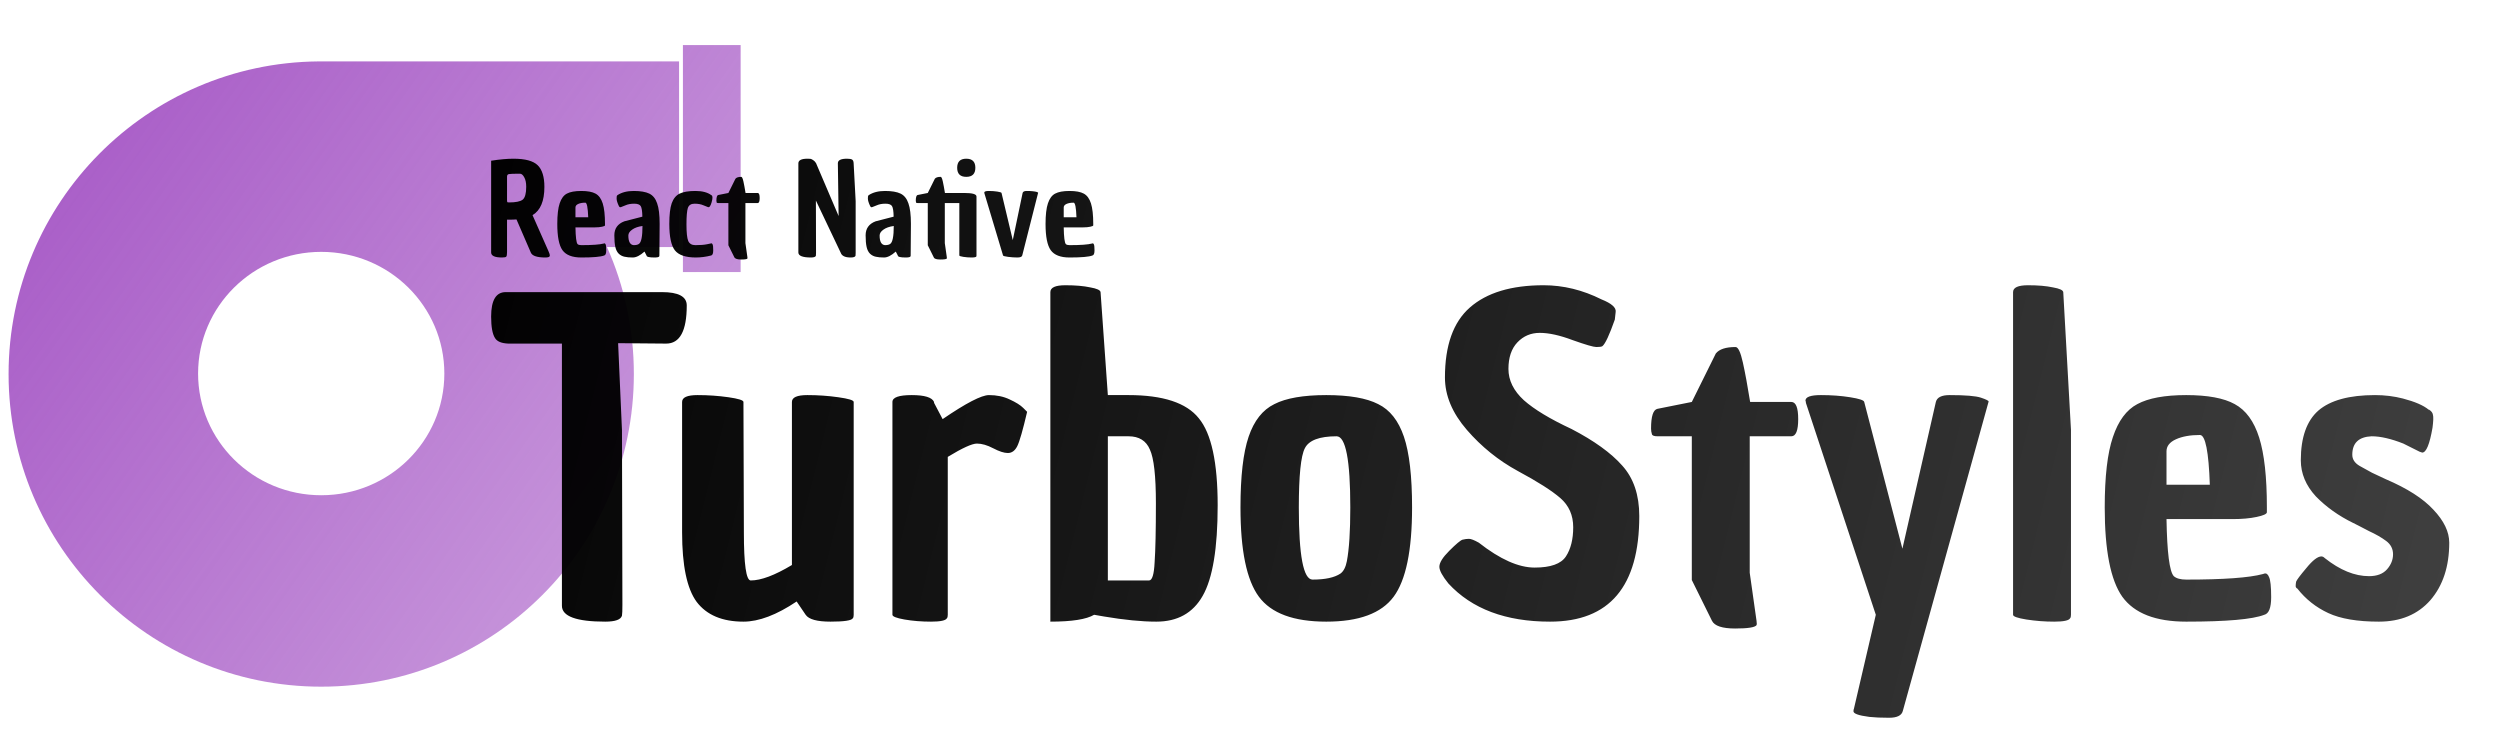 <svg width="3497" height="1024" viewBox="0 0 3497 1024" fill="none" xmlns="http://www.w3.org/2000/svg">
<path fill-rule="evenodd" clip-rule="evenodd" d="M1036 63H955.264V380.561H1036V63ZM449.319 960.514C690.844 960.514 886.639 764.719 886.639 523.194C886.639 459.955 873.216 399.851 849.063 345.576H949.882V85.875H449.424L449.319 85.875L449.215 85.875H445.283V85.893C205.617 88.061 12 283.017 12 523.194C12 764.719 207.795 960.514 449.319 960.514ZM449.319 692.74C544.443 692.74 621.556 616.531 621.556 522.522C621.556 428.513 544.443 352.304 449.319 352.304C354.196 352.304 277.083 428.513 277.083 522.522C277.083 616.531 354.196 692.74 449.319 692.74Z" fill="url(#paint0_linear)"/>
<g filter="url(#filter0_d)">
<path fill-rule="evenodd" clip-rule="evenodd" d="M685 220.82V349.13C685 353.83 690.06 356.18 700.181 356.18C703.593 356.18 705.594 355.769 706.182 354.946C706.888 354.124 707.241 352.068 707.241 348.777V303.305C713.125 303.305 717.538 303.188 720.48 302.953L740.603 349.482C742.604 353.947 749.312 356.18 760.726 356.18C764.257 356.18 766.257 355.651 766.728 354.594C766.963 354.359 767.081 353.83 767.081 353.008C767.081 352.068 766.434 350.129 765.139 347.191L742.898 296.96C753.96 290.38 759.491 277.22 759.491 257.48C759.491 243.38 756.372 233.275 750.135 227.165C743.898 221.055 732.601 218 716.244 218C707.418 218 697.003 218.94 685 220.82ZM729.13 275.281C725.835 277.866 719.48 279.159 710.066 279.159C709.36 279.159 708.712 279.1 708.124 278.982C707.536 278.865 707.241 278.042 707.241 276.515V243.027C707.241 241.03 708.124 239.855 709.889 239.502C711.772 239.15 716.891 238.974 725.246 238.974C727.482 238.974 729.483 240.619 731.248 243.909C733.131 247.199 734.072 251.664 734.072 257.304C734.072 266.586 732.425 272.579 729.13 275.281ZM784.773 345.958C789.715 352.773 798.483 356.18 811.074 356.18C827.667 356.18 838.376 355.24 843.201 353.36C845.083 352.89 846.025 350.481 846.025 346.134C846.025 341.786 845.731 339.025 845.142 337.85C844.672 336.675 844.024 336.205 843.201 336.44C843.083 336.44 842.906 336.499 842.671 336.616C837.022 338.144 826.49 338.908 811.074 338.908C808.721 338.908 807.014 338.438 805.955 337.498C804.19 335.618 803.19 327.804 802.954 314.056H830.138C834.022 314.056 837.317 313.763 840.023 313.175C842.848 312.588 844.26 311.941 844.26 311.236V309.121C844.26 296.784 843.201 287.266 841.082 280.569C838.964 273.871 835.61 269.289 831.021 266.821C826.549 264.354 819.9 263.12 811.074 263.12C802.248 263.12 795.541 264.354 790.951 266.821C786.479 269.171 783.125 273.695 780.89 280.392C778.654 286.973 777.536 296.607 777.536 309.298C777.536 326.923 779.948 339.143 784.773 345.958ZM802.954 299.956V286.209C802.954 284.094 804.249 282.449 806.838 281.274C809.427 280.099 812.722 279.511 816.723 279.511C818.959 279.511 820.312 286.326 820.783 299.956H802.954ZM899.528 347.896C893.409 353.419 887.937 356.18 883.112 356.18C878.405 356.18 874.58 355.828 871.638 355.123C868.696 354.535 866.048 353.184 863.695 351.069C861.341 348.836 859.694 345.664 858.752 341.551C857.811 337.439 857.34 331.975 857.34 325.16C857.34 315.643 861.988 309.121 871.285 305.596L896.527 299.075C896.409 291.437 895.645 286.502 894.232 284.27C892.82 282.037 889.761 280.921 885.053 280.921C880.346 280.921 876.286 281.685 872.874 283.212L866.696 285.68H866.519C865.46 286.268 864.518 285.798 863.695 284.27C861.576 279.805 860.517 276.339 860.517 273.871C860.517 271.286 860.694 269.876 861.047 269.641C861.518 269.289 861.753 269.054 861.753 268.936C867.637 265.059 875.227 263.12 884.524 263.12C893.938 263.12 901.175 264.354 906.236 266.821C911.296 269.289 914.944 273.812 917.18 280.392C919.533 286.855 920.71 296.49 920.71 309.298L920.357 353.36C920.357 354.065 920.239 354.535 920.004 354.77C919.533 355.71 917.297 356.18 913.296 356.18C906 356.18 902.352 355.24 902.352 353.36L899.528 347.896ZM876.934 325.513C876.934 333.973 879.405 338.438 884.347 338.908C887.76 338.908 890.231 338.32 891.761 337.145C895.056 334.912 896.704 326.57 896.704 312.118C890.584 312.94 885.76 314.644 882.229 317.229C878.699 319.696 876.934 322.458 876.934 325.513ZM994.596 272.461C994.596 270.699 994.184 269.583 993.36 269.113H993.183C987.888 265.118 980.415 263.12 970.766 263.12C961.116 263.12 953.761 264.354 948.701 266.821C943.641 269.289 939.934 273.812 937.58 280.392C935.344 286.855 934.226 296.49 934.226 309.298C934.226 327.04 936.815 339.319 941.993 346.134C947.289 352.831 957.056 356.18 971.295 356.18C978.356 356.18 985.534 355.24 992.83 353.36C994.713 352.89 995.655 350.481 995.655 346.134C995.655 341.786 995.361 339.025 994.772 337.85C994.301 336.675 993.654 336.205 992.83 336.44C992.713 336.44 990.712 336.851 986.829 337.674C982.945 338.496 977.532 338.908 970.589 338.908C965.764 338.908 962.469 336.969 960.704 333.091C959.057 329.096 958.233 321.4 958.233 310.003C958.233 298.605 958.88 290.909 960.174 286.914C961.587 282.919 964.705 280.921 969.53 280.921C974.473 280.921 978.65 281.685 982.063 283.212L988.241 285.68H988.417C990.183 286.503 991.83 284.329 993.36 279.159C994.184 276.339 994.596 274.106 994.596 272.461ZM1016.86 280.04H1002.74C1001.33 280.04 1000.56 279.746 1000.44 279.159C1000.21 278.454 1000.09 277.69 1000.09 276.867C1000.09 271.815 1000.97 269.112 1002.74 268.76L1016.86 265.94L1026.75 246.024C1028.16 244.261 1030.86 243.38 1034.87 243.38C1035.92 243.38 1036.92 245.495 1037.87 249.725C1038.81 253.955 1039.81 259.36 1040.87 265.94H1057.81C1059.7 265.94 1060.64 268.29 1060.64 272.99C1060.64 277.69 1059.7 280.04 1057.81 280.04H1040.69V336.088L1043.51 356.004V356.18C1043.63 356.885 1043.63 357.355 1043.51 357.59C1042.93 358.53 1039.98 359 1034.69 359C1029.39 359 1026.22 357.943 1025.16 355.827L1016.86 339.084V280.04ZM1114.75 224.521V349.13C1114.75 353.83 1120.63 356.18 1132.4 356.18C1136.52 356.18 1138.81 355.357 1139.28 353.713C1139.4 353.008 1139.46 351.598 1139.46 349.482L1139.28 276.515L1174.06 349.659C1175.59 354.006 1180.18 356.18 1187.83 356.18C1191.94 356.18 1194.24 355.357 1194.71 353.713C1194.83 353.008 1194.89 351.656 1194.89 349.659V277.396L1192.06 224.345C1191.94 221.76 1191.24 220.056 1189.94 219.234C1188.65 218.411 1186.24 218 1182.71 218C1174.23 218 1170 220.115 1170 224.345L1171.06 298.194L1139.46 224.169C1138.28 222.289 1136.93 220.879 1135.4 219.939C1133.87 218.881 1132.58 218.294 1131.52 218.176C1130.57 218.059 1129.22 218 1127.46 218C1118.98 218 1114.75 220.174 1114.75 224.521ZM1251.01 347.896C1244.89 353.419 1239.42 356.18 1234.6 356.18C1229.89 356.18 1226.07 355.828 1223.12 355.123C1220.18 354.535 1217.53 353.184 1215.18 351.069C1212.83 348.836 1211.18 345.664 1210.24 341.551C1209.3 337.439 1208.83 331.975 1208.83 325.16C1208.83 315.643 1213.47 309.121 1222.77 305.596L1248.01 299.075C1247.9 291.437 1247.13 286.502 1245.72 284.27C1244.31 282.037 1241.25 280.921 1236.54 280.921C1231.83 280.921 1227.77 281.685 1224.36 283.212L1218.18 285.68H1218C1216.95 286.268 1216 285.798 1215.18 284.27C1213.06 279.805 1212 276.339 1212 273.871C1212 271.286 1212.18 269.876 1212.53 269.641C1213 269.289 1213.24 269.054 1213.24 268.936C1219.12 265.059 1226.71 263.12 1236.01 263.12C1245.42 263.12 1252.66 264.354 1257.72 266.821C1262.78 269.289 1266.43 273.812 1268.67 280.392C1271.02 286.855 1272.2 296.49 1272.2 309.298L1271.84 353.36C1271.84 354.065 1271.73 354.535 1271.49 354.77C1271.02 355.71 1268.78 356.18 1264.78 356.18C1257.49 356.18 1253.84 355.24 1253.84 353.36L1251.01 347.896ZM1228.42 325.513C1228.42 333.973 1230.89 338.438 1235.83 338.908C1239.25 338.908 1241.72 338.32 1243.25 337.145C1246.54 334.912 1248.19 326.57 1248.19 312.118C1242.07 312.94 1237.25 314.644 1233.71 317.229C1230.18 319.696 1228.42 322.458 1228.42 325.513ZM1336.9 230.69C1336.9 239.15 1341.14 243.38 1349.61 243.38C1358.08 243.38 1362.32 239.15 1362.32 230.69C1362.32 222.23 1358.08 218 1349.61 218C1341.14 218 1336.9 222.23 1336.9 230.69ZM1339.9 280.04V353.36C1339.9 354.065 1341.79 354.711 1345.55 355.299C1349.32 355.886 1353.14 356.18 1357.03 356.18C1360.91 356.18 1363.14 355.71 1363.73 354.77C1363.85 354.535 1363.91 354.065 1363.91 353.36V270.875C1363.91 267.585 1358.26 265.94 1346.96 265.94H1319.78C1318.72 259.36 1317.72 253.955 1316.78 249.725C1315.84 245.495 1314.84 243.38 1313.78 243.38C1309.78 243.38 1307.07 244.261 1305.66 246.024L1295.77 265.94L1281.65 268.76C1279.89 269.112 1279 271.815 1279 276.867C1279 277.69 1279.12 278.454 1279.36 279.159C1279.47 279.746 1280.24 280.04 1281.65 280.04H1295.77V339.084L1304.25 356.18C1305.07 358.06 1308.13 359 1313.43 359C1318.84 359 1321.84 358.53 1322.43 357.59C1322.55 357.355 1322.55 356.885 1322.43 356.18V356.004L1319.6 336.088V280.04H1339.9ZM1374.77 265.411C1374.77 263.884 1376.89 263.12 1381.13 263.12C1385.48 263.12 1389.48 263.414 1393.13 264.001C1396.89 264.589 1398.84 265.235 1398.95 265.94L1414.66 331.857L1428.43 265.94C1428.9 264.06 1430.79 263.12 1434.08 263.12C1437.38 263.12 1440.14 263.237 1442.38 263.472C1447.79 264.06 1450.38 264.883 1450.14 265.94L1449.97 266.292L1427.9 353.36C1427.43 355.24 1425.14 356.18 1421.02 356.18C1417.02 356.18 1412.72 355.886 1408.13 355.299C1403.66 354.711 1401.31 354.065 1401.07 353.36L1374.95 266.292V265.94C1374.83 265.705 1374.77 265.529 1374.77 265.411ZM1467.75 345.958C1472.69 352.773 1481.46 356.18 1494.05 356.18C1510.64 356.18 1521.35 355.24 1526.18 353.36C1528.06 352.89 1529 350.481 1529 346.134C1529 341.786 1528.71 339.025 1528.12 337.85C1527.65 336.675 1527 336.205 1526.18 336.44C1526.06 336.44 1525.88 336.499 1525.65 336.616C1520 338.144 1509.47 338.908 1494.05 338.908C1491.7 338.908 1489.99 338.438 1488.93 337.498C1487.17 335.618 1486.16 327.804 1485.93 314.056H1513.11C1517 314.056 1520.29 313.763 1523 313.175C1525.82 312.588 1527.23 311.941 1527.23 311.236V309.121C1527.23 296.784 1526.18 287.266 1524.06 280.569C1521.94 273.871 1518.59 269.289 1514 266.821C1509.52 264.354 1502.88 263.12 1494.05 263.12C1485.22 263.12 1478.52 264.354 1473.93 266.821C1469.45 269.171 1466.1 273.695 1463.86 280.392C1461.63 286.973 1460.51 296.607 1460.51 309.298C1460.51 326.923 1462.92 339.143 1467.75 345.958ZM1485.93 299.956V286.209C1485.93 284.094 1487.22 282.449 1489.81 281.274C1492.4 280.099 1495.7 279.511 1499.7 279.511C1501.93 279.511 1503.29 286.326 1503.76 299.956H1485.93ZM1576.46 548.651C1624.87 548.651 1657.67 559.454 1674.87 581.061C1692.48 602.268 1701.28 642.882 1701.28 702.902C1701.28 762.922 1694.28 805.136 1680.27 829.544C1666.67 853.552 1645.07 865.556 1615.47 865.556C1595.07 865.556 1570.66 863.155 1542.26 858.353L1528.46 855.952C1517.66 862.354 1497.26 865.556 1467.25 865.556V404.603C1467.25 398.201 1474.25 395 1488.25 395C1502.26 395 1513.86 396 1523.06 398.001C1532.26 399.602 1537.06 401.802 1537.46 404.603L1547.66 548.651H1576.46ZM1547.66 606.27V807.937H1605.27C1609.67 807.937 1612.27 799.534 1613.07 782.728C1614.27 765.522 1614.87 737.913 1614.87 699.901C1614.87 661.888 1612.07 636.88 1606.47 624.876C1601.27 612.472 1591.26 606.27 1576.46 606.27H1547.66ZM784.01 843.348V476.627H709.002C699.401 476.227 693.201 473.626 690.401 468.824C686.8 463.223 685 453.219 685 438.814C685 416.007 691.801 404.603 705.402 404.603H923.824C947.026 404.603 958.627 410.805 958.627 423.209C958.627 458.821 949.026 476.627 929.824 476.627L862.618 476.027L868.018 597.867L868.618 842.148C868.618 849.75 868.418 854.752 868.018 857.153C866.418 862.755 858.617 865.556 844.616 865.556C804.212 865.556 784.01 858.153 784.01 843.348ZM1037.93 865.556C1008.33 865.556 986.524 856.353 972.522 837.946C958.921 819.54 952.12 787.13 952.12 740.714V558.254C952.12 551.852 959.321 548.651 973.722 548.651C988.524 548.651 1002.93 549.651 1016.93 551.652C1030.93 553.652 1037.93 555.853 1037.93 558.254L1038.53 740.714C1038.53 785.529 1041.73 807.937 1048.13 807.937C1062.53 807.937 1081.73 800.734 1105.74 786.329V558.254C1105.74 551.852 1112.94 548.651 1127.34 548.651C1142.14 548.651 1156.54 549.651 1170.54 551.652C1184.94 553.652 1192.14 555.853 1192.14 558.254V855.952C1192.14 858.353 1191.74 859.954 1190.94 860.754C1189.34 863.955 1178.94 865.556 1159.74 865.556C1140.94 865.556 1129.34 862.354 1124.94 855.952L1112.34 837.346C1084.33 856.152 1059.53 865.556 1037.93 865.556ZM1381.35 548.651C1370.94 548.651 1349.34 559.854 1316.54 582.262L1304.54 559.454V558.254C1301.74 551.852 1291.34 548.651 1273.33 548.651C1255.33 548.651 1246.33 551.852 1246.33 558.254V855.952C1246.33 858.353 1251.93 860.554 1263.13 862.555C1274.74 864.555 1287.14 865.556 1300.34 865.556C1313.54 865.556 1320.94 863.955 1322.54 860.754C1323.34 859.954 1323.74 858.353 1323.74 855.952V635.079C1344.14 622.675 1357.74 616.473 1364.54 616.473C1371.34 616.473 1378.95 618.674 1387.35 623.075C1395.75 627.477 1402.55 629.678 1407.75 629.678C1413.35 629.678 1417.75 626.477 1420.95 620.074C1424.15 613.672 1428.75 597.667 1434.75 572.059L1429.35 566.657C1425.35 562.655 1418.95 558.654 1410.15 554.653C1401.75 550.651 1392.15 548.651 1381.35 548.651ZM1744.58 606.87C1736.98 629.277 1733.18 662.288 1733.18 705.903C1733.18 765.923 1741.78 807.536 1758.98 830.744C1776.19 853.952 1807.59 865.556 1853.19 865.556C1898.8 865.556 1930.2 853.952 1947.4 830.744C1964.61 807.536 1973.21 765.923 1973.21 705.903C1973.21 662.288 1969.41 629.277 1961.8 606.87C1954.2 584.463 1942.2 569.258 1925.8 561.255C1909.4 552.852 1885.2 548.651 1853.19 548.651C1821.19 548.651 1796.99 552.852 1780.59 561.255C1764.19 569.258 1752.18 584.463 1744.58 606.87ZM1833.99 806.736C1821.19 806.736 1814.79 773.125 1814.79 705.903C1814.79 661.488 1817.59 633.879 1823.19 623.075C1828.79 611.872 1843.59 606.27 1867.6 606.27C1880.4 606.27 1886.8 639.481 1886.8 705.903C1886.8 739.114 1885.2 764.122 1882 780.928C1880.4 789.33 1877.4 795.132 1873 798.333C1864.6 803.935 1851.59 806.736 1833.99 806.736ZM2023.99 812.138C2015.59 801.734 2011.39 793.932 2011.39 788.73C2011.39 783.128 2015.99 775.726 2025.19 766.523C2034.79 756.92 2040.99 751.718 2043.79 750.918C2046.99 750.117 2049.99 749.717 2052.79 749.717C2055.59 749.717 2060.19 751.518 2066.59 755.119C2096.2 778.327 2122.2 789.931 2144.6 789.931C2167 789.931 2181.61 784.729 2188.41 774.325C2195.21 763.922 2198.61 750.317 2198.61 733.512C2198.61 716.706 2192.61 703.102 2180.61 692.698C2168.6 682.295 2148.8 669.691 2121.2 654.886C2094 640.081 2070.2 620.875 2049.79 597.267C2029.39 573.659 2019.19 549.251 2019.19 524.043C2019.19 479.228 2030.79 446.617 2053.99 426.21C2077.6 405.403 2112 395 2157.2 395C2184.81 395 2211.81 401.602 2238.21 414.807C2252.21 420.408 2258.81 426.21 2258.01 432.212C2257.61 434.613 2257.21 438.214 2256.81 443.016C2249.21 464.623 2243.41 477.027 2239.41 480.228C2238.21 481.028 2235.41 481.429 2231.01 481.429C2227.01 481.429 2216.01 478.228 2198.01 471.825C2180.01 465.023 2164.6 461.622 2151.8 461.622C2139.4 461.622 2129 466.023 2120.6 474.826C2112.2 483.629 2108 496.033 2108 512.039C2108 528.044 2115.2 542.649 2129.6 555.853C2144 568.657 2166.2 582.062 2196.21 596.066C2227.81 612.472 2251.41 629.478 2267.01 647.083C2283.02 664.689 2291.02 688.297 2291.02 717.907C2291.02 816.339 2249.41 865.556 2166.2 865.556C2104.2 865.556 2056.79 847.75 2023.99 812.138ZM2316.5 606.27H2364.5V807.336L2392.7 864.355C2396.3 871.558 2407.11 875.159 2425.11 875.159C2443.11 875.159 2453.11 873.558 2455.11 870.357C2455.51 869.557 2455.51 867.956 2455.11 865.556V864.955L2445.51 797.133V606.27H2503.71C2510.12 606.27 2513.32 598.267 2513.32 582.262C2513.32 566.257 2510.12 558.254 2503.71 558.254H2446.11C2442.51 535.847 2439.11 517.44 2435.91 503.036C2432.71 488.631 2429.31 481.429 2425.71 481.429C2412.11 481.429 2402.9 484.43 2398.1 490.432L2364.5 558.254L2316.5 567.857C2310.5 569.058 2307.5 578.261 2307.5 595.466C2307.5 598.267 2307.9 600.868 2308.7 603.269C2309.1 605.27 2311.7 606.27 2316.5 606.27ZM2523.47 556.453C2523.47 551.252 2530.67 548.651 2545.07 548.651C2559.87 548.651 2573.47 549.651 2585.87 551.652C2598.67 553.652 2605.27 555.853 2605.67 558.254L2659.08 763.522L2705.88 558.254C2707.48 551.852 2713.88 548.651 2725.09 548.651C2747.09 548.651 2761.69 549.851 2768.89 552.252C2776.09 554.653 2779.69 556.453 2779.69 557.654L2659.68 990.397C2658.08 996.799 2651.68 1000 2640.48 1000C2629.28 1000 2620.07 999.6 2612.87 998.8C2597.27 996.799 2589.87 993.998 2590.67 990.397C2590.67 989.196 2590.87 988.196 2591.27 987.396L2621.88 855.952L2524.07 559.454V558.254C2523.67 557.454 2523.47 556.854 2523.47 556.453ZM2893.68 860.754C2894.48 859.954 2894.88 858.353 2894.88 855.952V597.267L2884.08 404.603C2883.68 401.802 2878.88 399.602 2869.68 398.001C2860.48 396 2848.87 395 2834.87 395C2820.87 395 2813.87 398.201 2813.87 404.603V855.952C2813.87 858.353 2820.07 860.554 2832.47 862.555C2845.27 864.555 2858.28 865.556 2871.48 865.556C2884.68 865.556 2892.08 863.955 2893.68 860.754ZM3056.1 865.556C3013.3 865.556 2983.5 853.952 2966.69 830.744C2950.29 807.536 2942.09 765.923 2942.09 705.903C2942.09 662.689 2945.89 629.878 2953.49 607.47C2961.09 584.663 2972.49 569.258 2987.7 561.255C3003.3 552.852 3026.1 548.651 3056.1 548.651C3086.11 548.651 3108.71 552.852 3123.91 561.255C3139.51 569.658 3150.91 585.263 3158.11 608.07C3165.31 630.878 3168.91 663.289 3168.91 705.303V712.505C3168.91 714.906 3164.11 717.107 3154.51 719.107C3145.31 721.108 3134.11 722.108 3120.91 722.108H3028.5C3029.3 768.924 3032.7 795.532 3038.7 801.935C3042.3 805.136 3048.1 806.736 3056.1 806.736C3108.51 806.736 3144.31 804.135 3163.51 798.934C3164.31 798.533 3164.91 798.333 3165.31 798.333C3168.11 797.533 3170.31 799.134 3171.91 803.135C3173.91 807.136 3174.91 816.539 3174.91 831.344C3174.91 846.149 3171.71 854.352 3165.31 855.952C3148.91 862.354 3112.51 865.556 3056.1 865.556ZM3028.5 627.277V674.092H3089.11C3087.51 627.677 3082.91 604.469 3075.3 604.469C3061.7 604.469 3050.5 606.47 3041.7 610.471C3032.9 614.473 3028.5 620.074 3028.5 627.277ZM3382.6 627.877L3386.2 629.077C3391.8 629.077 3396.6 617.474 3400.6 594.266C3401.8 585.063 3402 579.061 3401.2 576.26C3400.8 573.459 3399 571.058 3395.8 569.058H3395.2C3388 563.056 3376 557.854 3359.19 553.452C3346.79 550.251 3333.79 548.651 3320.19 548.651C3284.19 548.651 3257.78 555.853 3240.98 570.258C3224.58 584.663 3216.38 607.87 3216.38 639.881C3216.38 658.287 3223.38 675.093 3237.38 690.298C3251.78 705.103 3269.18 717.507 3289.59 727.51C3290.79 727.91 3291.99 728.51 3293.19 729.311L3296.79 731.111C3297.59 731.511 3302.59 734.112 3311.79 738.914C3321.39 743.315 3329.39 747.917 3335.79 752.718C3342.19 757.52 3345.39 763.722 3345.39 771.324C3345.39 778.927 3342.59 785.929 3336.99 792.331C3331.39 798.733 3322.99 801.935 3311.79 801.935C3291.79 801.935 3271.18 793.532 3249.98 776.726C3248.38 775.126 3246.78 774.325 3245.18 774.325C3239.98 774.325 3232.98 779.727 3224.18 790.531C3215.38 800.934 3210.58 807.336 3209.78 809.737C3209.38 812.138 3209.18 814.139 3209.18 815.739C3209.18 817.34 3209.98 818.54 3211.58 819.34C3223.18 834.145 3237.58 845.549 3254.78 853.552C3271.98 861.554 3295.59 865.556 3325.59 865.556C3355.99 865.556 3380 855.552 3397.6 835.546C3415.2 815.139 3424 788.33 3424 755.119C3424 739.914 3416.6 724.509 3401.8 708.904C3387.4 693.299 3365.19 679.094 3335.19 666.29C3326.79 662.288 3320.39 659.287 3315.99 657.287C3311.59 654.886 3305.79 651.685 3298.59 647.684C3291.79 643.682 3288.39 638.48 3288.39 632.078C3288.39 615.673 3297.39 607.07 3315.39 606.27C3327.79 606.27 3342.59 609.671 3359.79 616.473L3382.6 627.877Z" fill="url(#paint1_linear)"/>
</g>
<defs>
<filter id="filter0_d" x="683" y="218" width="2747" height="790" filterUnits="userSpaceOnUse" color-interpolation-filters="sRGB">
<feFlood flood-opacity="0" result="BackgroundImageFix"/>
<feColorMatrix in="SourceAlpha" type="matrix" values="0 0 0 0 0 0 0 0 0 0 0 0 0 0 0 0 0 0 127 0"/>
<feOffset dx="2" dy="4"/>
<feGaussianBlur stdDeviation="2"/>
<feColorMatrix type="matrix" values="0 0 0 0 0 0 0 0 0 0 0 0 0 0 0 0 0 0 0.25 0"/>
<feBlend mode="normal" in2="BackgroundImageFix" result="effect1_dropShadow"/>
<feBlend mode="normal" in="SourceGraphic" in2="effect1_dropShadow" result="shape"/>
</filter>
<linearGradient id="paint0_linear" x1="28.147" y1="57.618" x2="1166.52" y2="861.613" gradientUnits="userSpaceOnUse">
<stop stop-color="#A556C5"/>
<stop offset="1" stop-color="#A556C5" stop-opacity="0.53"/>
</linearGradient>
<linearGradient id="paint1_linear" x1="554" y1="199" x2="3440.5" y2="914" gradientUnits="userSpaceOnUse">
<stop stop-color="currentColor"/>
<stop offset="1" stop-opacity="0.75" stop-color="currentColor"/>
</linearGradient>
</defs>
</svg>
